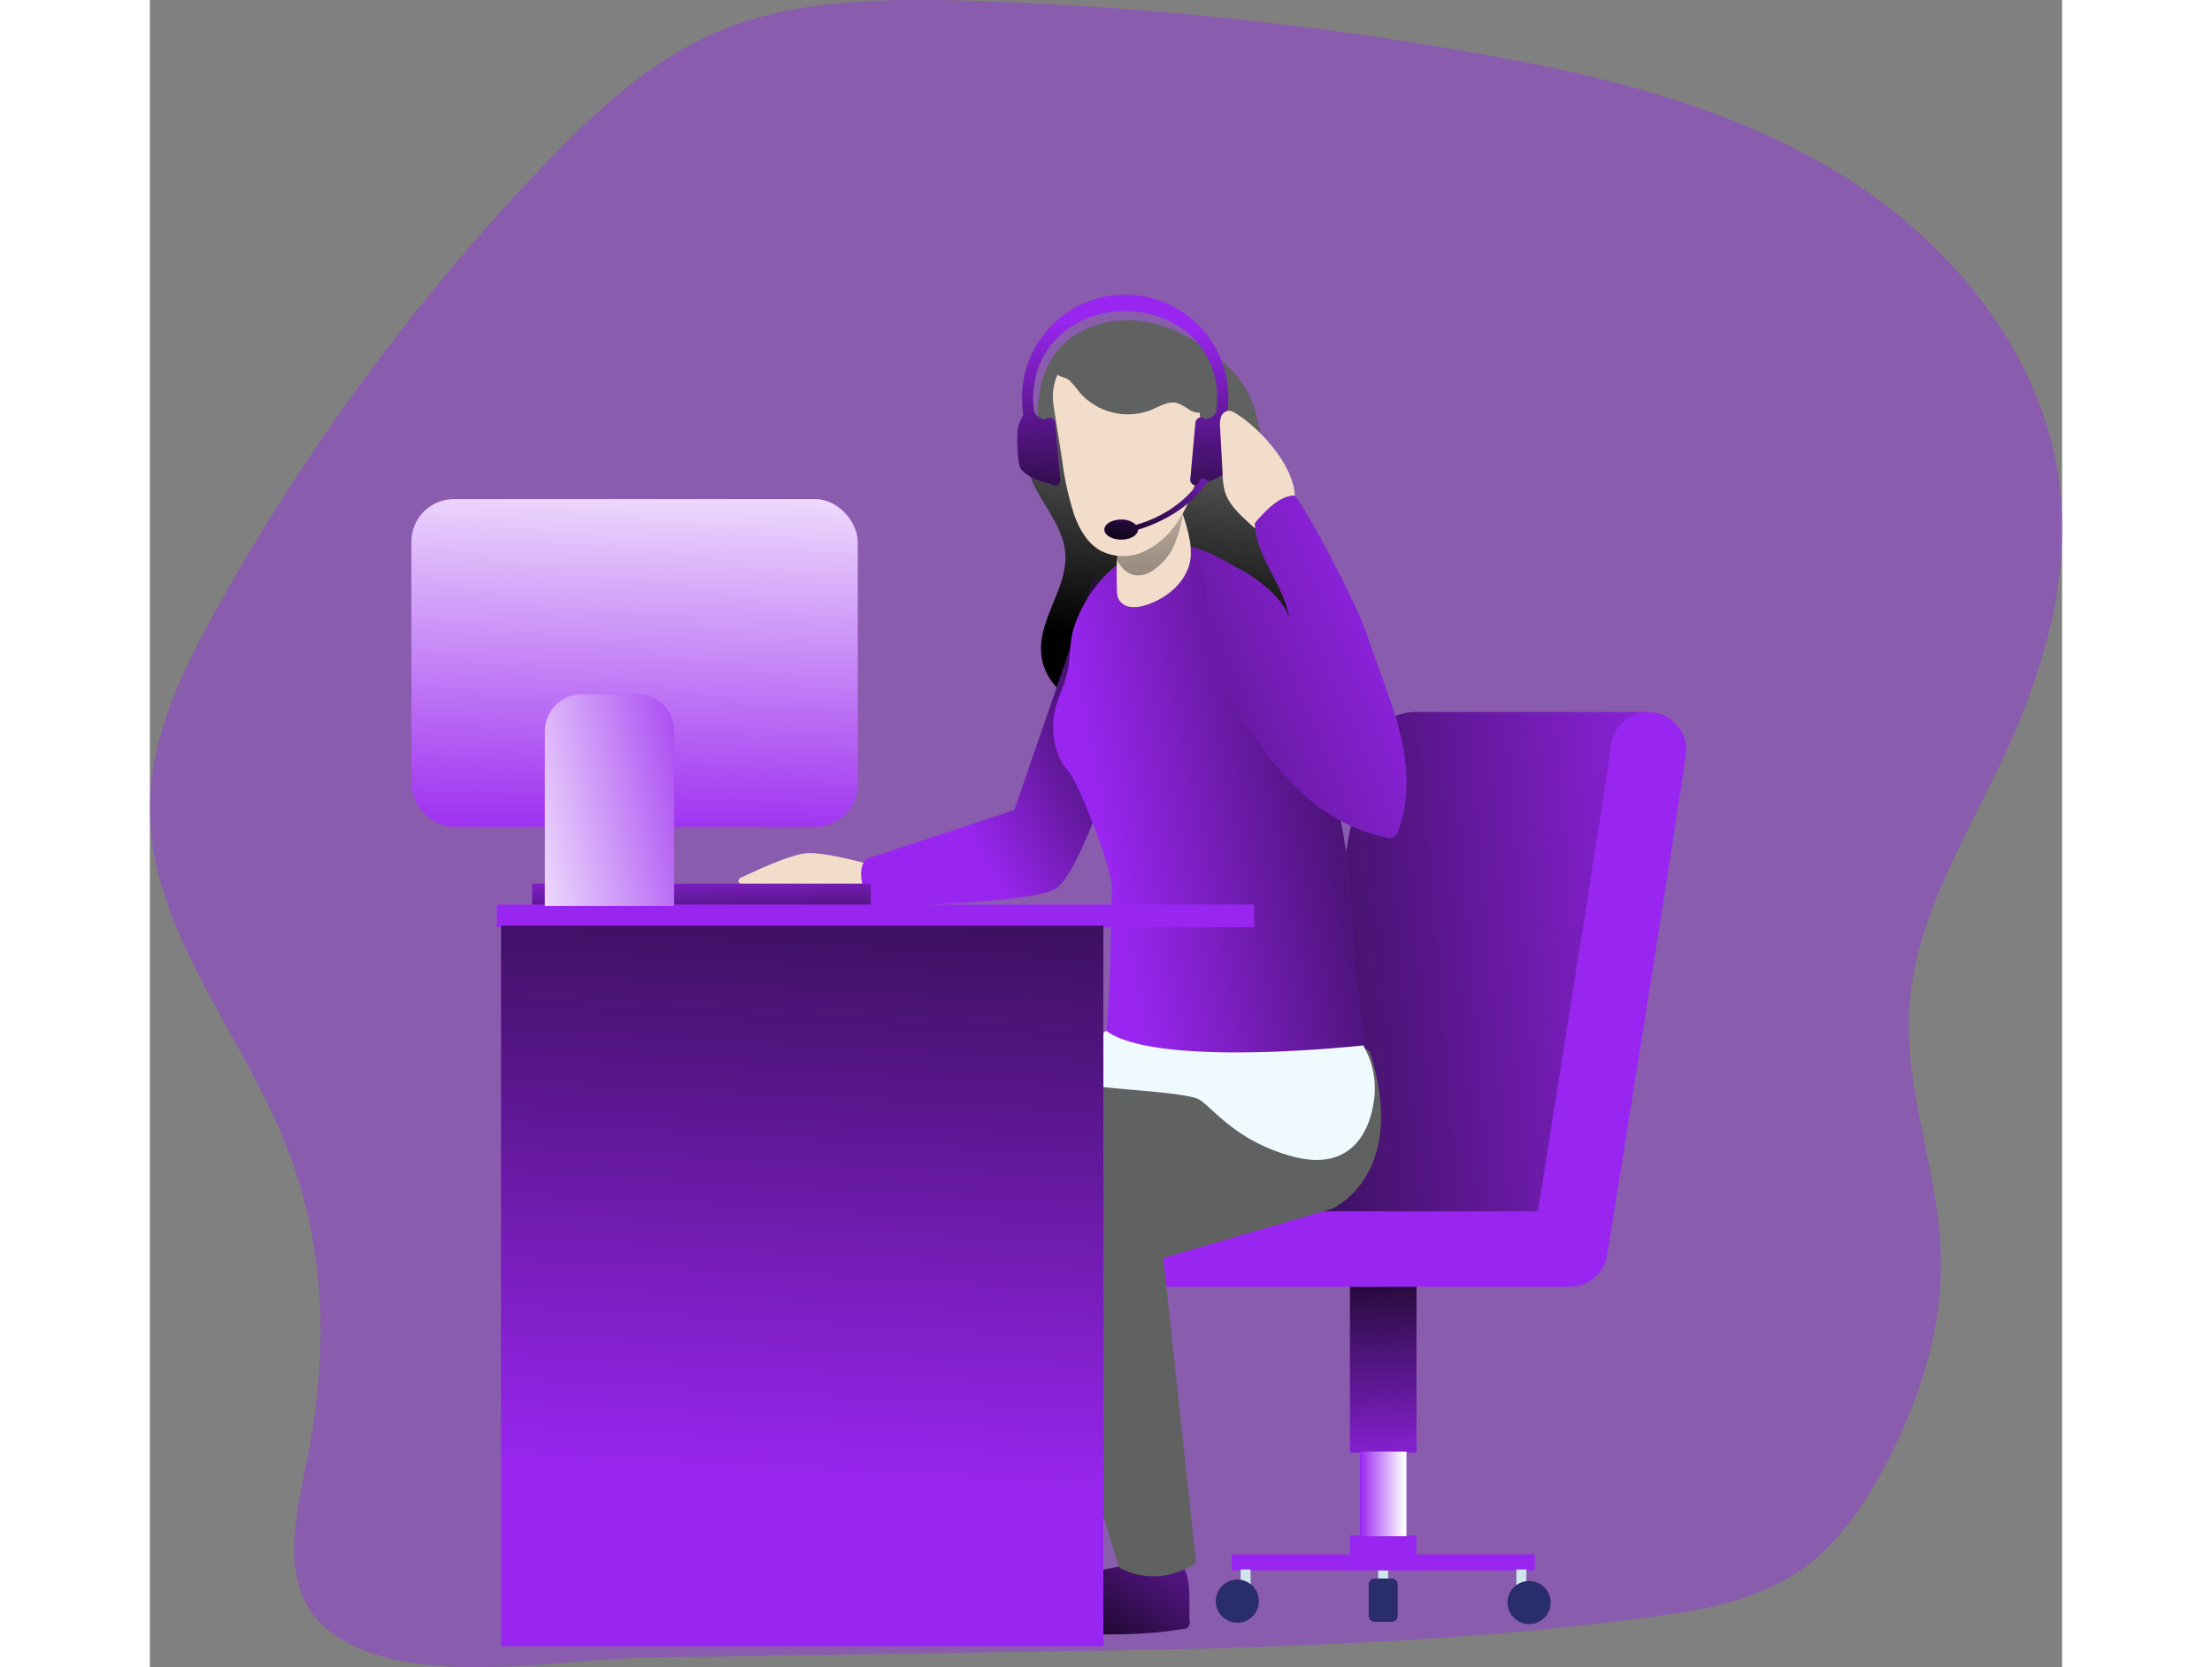 <svg id="Layer_1" data-name="Layer 1" xmlns="http://www.w3.org/2000/svg" xmlns:xlink="http://www.w3.org/1999/xlink" viewBox="0 0 461.89 402.7" width="406" height="306" class="illustration styles_illustrationTablet__1DWOa"><rect x="0" y="0" width="461.89" height="402.7" fill="#808080" stroke="none"/><defs><linearGradient id="linear-gradient" x1="291.45" y1="352.16" x2="249.14" y2="410.85" gradientUnits="userSpaceOnUse"><stop offset="0" stop-color="#010101" stop-opacity="0"></stop><stop offset="0.95" stop-color="#010101"></stop></linearGradient><linearGradient id="linear-gradient-2" x1="285.83" y1="107.59" x2="279.01" y2="160.49" xlink:href="#linear-gradient"></linearGradient><linearGradient id="linear-gradient-3" x1="328.84" y1="361.64" x2="326.11" y2="292.7" gradientTransform="translate(655.31 663.52) rotate(180)" xlink:href="#linear-gradient"></linearGradient><linearGradient id="linear-gradient-4" x1="322.03" y1="362.75" x2="333.28" y2="362.75" gradientTransform="translate(655.31 725.51) rotate(180)" gradientUnits="userSpaceOnUse"><stop offset="0" stop-color="#fff" stop-opacity="0"></stop><stop offset="0.95" stop-color="#fff"></stop></linearGradient><linearGradient id="linear-gradient-5" x1="411.6" y1="231.93" x2="232.1" y2="246.94" xlink:href="#linear-gradient"></linearGradient><linearGradient id="linear-gradient-6" x1="223.12" y1="195.79" x2="292.4" y2="157.23" xlink:href="#linear-gradient"></linearGradient><linearGradient id="linear-gradient-7" x1="259.55" y1="203.21" x2="375.57" y2="180.69" xlink:href="#linear-gradient"></linearGradient><linearGradient id="linear-gradient-8" x1="133" y1="207.94" x2="133.76" y2="235.58" xlink:href="#linear-gradient"></linearGradient><linearGradient id="linear-gradient-9" x1="154.99" y1="357.57" x2="167.96" y2="120.74" xlink:href="#linear-gradient"></linearGradient><linearGradient id="linear-gradient-10" x1="115.65" y1="206.1" x2="119.06" y2="95.54" gradientTransform="matrix(1, 0, 0, 1, 0, 0)" xlink:href="#linear-gradient-4"></linearGradient><linearGradient id="linear-gradient-11" x1="141.78" y1="187.74" x2="77.03" y2="201.05" gradientTransform="matrix(1, 0, 0, 1, 0, 0)" xlink:href="#linear-gradient-4"></linearGradient><linearGradient id="linear-gradient-12" x1="270.39" y1="101.64" x2="271.75" y2="210.16" xlink:href="#linear-gradient"></linearGradient><linearGradient id="linear-gradient-13" x1="266.88" y1="80.44" x2="263.47" y2="142.21" xlink:href="#linear-gradient"></linearGradient><linearGradient id="linear-gradient-14" x1="275.79" y1="108.63" x2="270.16" y2="137.29" xlink:href="#linear-gradient"></linearGradient><linearGradient id="linear-gradient-15" x1="341.48" y1="152.52" x2="175.12" y2="224.18" xlink:href="#linear-gradient"></linearGradient></defs><title>Customer services</title><path d="M235.07,401c52.21-.76,104.57-1.53,156.34-8.4,12.92-1.72,26.27-4,37-11.41,9.18-6.35,15.62-15.93,20.78-25.83,8-15.4,13.57-32.49,13.17-49.86-.46-20.21-8.86-39.84-7.63-60,1.34-21.72,13.54-41,22.75-60.69,9.61-20.55,16.29-43.25,13.54-65.77-3.91-32-26.78-59.44-54.48-76s-59.9-23.85-91.73-29.21A851,851,0,0,0,224.34,2C205,1.58,185,2,167.18,9.46,150.62,16.43,137.13,29,124.71,42A521.54,521.54,0,0,0,45.65,149.37c-8.11,14.62-15.68,30.3-15.9,47-.38,28.65,20.31,52.63,31.57,79C72,300.27,73.13,326.54,68,352.86c-3.51,18.12-9,37.42,11.32,46.77,19.87,9.15,50.38,2.94,71.48,2.63Z" transform="translate(-29.74 -1.91)" fill="#9926f0" opacity="0.4" style="isolation: isolate;"></path><path d="M280.85,393.36a1.53,1.53,0,0,1-1.54,2c-11.84,2-23.94,1.3-35.92.63-.92-5.2,3.23-10.11,8-12.36s10.19-2.65,15.28-4a34.91,34.91,0,0,1,6.49-1.51C282.49,377.38,280.54,386.92,280.85,393.36Z" transform="translate(-29.74 -1.91)" fill="#9926f0"></path><path d="M280.85,393.36a1.53,1.53,0,0,1-1.54,2c-11.84,2-23.94,1.3-35.92.63-.92-5.2,3.23-10.11,8-12.36s10.19-2.65,15.28-4a34.91,34.91,0,0,1,6.49-1.51C282.49,377.38,280.54,386.92,280.85,393.36Z" transform="translate(-29.74 -1.91)" fill="url(#linear-gradient)"></path><path d="M245,112.33c-1.24-8.59-1.73-18.17,3.48-25.11,4.22-5.62,11.61-8.32,18.62-7.92s13.65,3.56,19.23,7.82a30.81,30.81,0,0,1,7.95,8.43c7.43,12.41,1.75,30.55,11.65,41.1,3.49,3.72,8.45,5.81,12,9.48a18.54,18.54,0,0,1-11.74,31.38c-5.41.46-10.72-1.46-16.1-2.18-8.61-1.16-17.39.73-26-.24s-18-6.26-19-14.88,6.41-16.19,5.76-24.71c-.46-5.91-4.67-10.75-7.36-16s-3.3-12.92,1.72-16.1" transform="translate(-29.74 -1.91)" fill="#606161"></path><path d="M245,112.33c-1.24-8.59-1.73-18.17,3.48-25.11,4.22-5.62,11.61-8.32,18.62-7.92s13.65,3.56,19.23,7.82a30.81,30.81,0,0,1,7.95,8.43c7.43,12.41,1.75,30.55,11.65,41.1,3.49,3.72,8.45,5.81,12,9.48a18.54,18.54,0,0,1-11.74,31.38c-5.41.46-10.72-1.46-16.1-2.18-8.61-1.16-17.39.73-26-.24s-18-6.26-19-14.88,6.41-16.19,5.76-24.71c-.46-5.91-4.67-10.75-7.36-16s-3.3-12.92,1.72-16.1" transform="translate(-29.74 -1.91)" fill="url(#linear-gradient-2)"></path><rect x="326.45" y="381.12" width="2.41" height="3.87" transform="translate(625.56 764.2) rotate(-180)" fill="#cce8ec"></rect><rect x="319.62" y="310.75" width="16.07" height="42.01" transform="translate(625.56 661.61) rotate(-180)" fill="#9926f0"></rect><rect x="319.62" y="310.75" width="16.07" height="42.01" transform="translate(625.56 661.61) rotate(-180)" fill="url(#linear-gradient-3)"></rect><rect x="319.62" y="372.74" width="16.07" height="7.85" transform="translate(625.56 751.42) rotate(-180)" fill="#9926f0"></rect><rect x="322.03" y="352.54" width="11.25" height="20.43" transform="translate(625.56 723.6) rotate(-180)" fill="#9926f0"></rect><rect x="322.03" y="352.54" width="11.25" height="20.43" transform="translate(625.56 723.6) rotate(-180)" fill="url(#linear-gradient-4)"></rect><rect x="291.03" y="377.33" width="73.24" height="3.9" transform="translate(625.56 756.66) rotate(-180)" fill="#9926f0"></rect><rect x="324.14" y="383.18" width="7.02" height="10.45" rx="1.41" transform="translate(625.56 774.91) rotate(-180)" fill="#2a2d6b"></rect><rect x="359.8" y="381" width="2.41" height="5.28" transform="translate(692.28 765.38) rotate(-180)" fill="#cce8ec"></rect><rect x="263.46" y="379.1" width="2.41" height="5.28" fill="#cce8ec"></rect><circle cx="333.15" cy="387.08" r="5.21" fill="#2a2d6b"></circle><circle cx="262.67" cy="386.74" r="5.21" fill="#2a2d6b"></circle><path d="M391.74,173.89h-56.3a12.61,12.61,0,0,0-12.39,10.28l-22.78,121.5,65.54-5.46Z" transform="translate(-29.74 -1.91)" fill="#9926f0"></path><path d="M391.74,173.89h-56.3a12.61,12.61,0,0,0-12.39,10.28l-22.78,121.5,65.54-5.46Z" transform="translate(-29.74 -1.91)" fill="url(#linear-gradient-5)"></path><path d="M312.08,303.62a9.11,9.11,0,0,1,9.11-9.11H365c7.23-45.33,17.08-107.44,17.65-112.21a9.11,9.11,0,0,1,18.19.69c0,.92,0,2.62-19.08,122.06a9.11,9.11,0,0,1-9,7.67H321.19A9.11,9.11,0,0,1,312.08,303.62ZM382.64,183c0-.2,0-.41,0-.61A5,5,0,0,0,382.64,183Z" transform="translate(-29.74 -1.91)" fill="#9926f0"></path><path d="M266.19,312.72h61.07a9.11,9.11,0,0,0,0-18.21H266.19a9.11,9.11,0,1,0,0,18.21Z" transform="translate(-29.74 -1.91)" fill="#9926f0"></path><path d="M324.42,255.94s-83.17,31.16-83.56,32.58c-2.68,10,23,92,23,92s8.55,5.47,18.61-1.09l-7.95-73.67,40.74-11.87S334,285.84,324.42,255.94Z" transform="translate(-29.74 -1.91)" fill="#606161"></path><path d="M269.61,254.41s-58,27.36-57.49,28.75,11.24,89.51,11.24,89.51,7.7,5.19,18.53,0l1.7-74.07,70.09-10.07s6.9-10.35,10.74-32.58C316.87,249.93,271.65,253.69,269.61,254.41Z" transform="translate(-29.74 -1.91)" fill="#606161"></path><path d="M204.66,211s-11.76-3.43-16.38-3-14.78,5.47-15.74,5.88-2.25,2.7,7,1.87,12.84,6.16,19.68,4.72,8.47-5.57,8.47-5.57" transform="translate(-29.74 -1.91)" fill="#f2ddca"></path><path d="M257.89,141.57l-19.35,56-35.7,11.79s-3.53,2.53,1,11.42c0,0,35.84-.32,44.15-3.94s22.36-56.41,22.36-56.41" transform="translate(-29.74 -1.91)" fill="#9926f0"></path><path d="M257.89,141.57l-19.35,56-35.7,11.79s-3.53,2.53,1,11.42c0,0,35.84-.32,44.15-3.94s22.36-56.41,22.36-56.41" transform="translate(-29.74 -1.91)" fill="url(#linear-gradient-6)"></path><path d="M294.26,145.27c4.93,6.2,8.54,13.95,11.74,20.62a140.81,140.81,0,0,1,13,44.47c1.06,9.18,1,18.57,2.06,27.92.17,1.45,3,17.83,1.79,18.35,0,0-19.06,6.83-47.93,7.22-3.09,0-13.44,1.62-15.29-1.74-1.17-2.12,1-8.88,1.15-11.22,1.17-13.61.92-20.59,1.33-34.24.15-5-8.07-25.62-10.38-28.23-3.05-3.44-4.15-8.31-3.72-12.89.38-4.14,2.57-7.48,3.38-11.41.75-3.57.39-7.06,1.57-10.68,3.91-11.87,14.6-21.79,27.81-19.5C287.84,135.17,289.89,139.78,294.26,145.27Z" transform="translate(-29.74 -1.91)" fill="#9926f0"></path><path d="M294.26,145.27c4.93,6.2,8.54,13.95,11.74,20.62a140.81,140.81,0,0,1,13,44.47c1.06,9.18,1,18.57,2.06,27.92.17,1.45,3,17.83,1.79,18.35,0,0-19.06,6.83-47.93,7.22-3.09,0-13.44,1.62-15.29-1.74-1.17-2.12,1-8.88,1.15-11.22,1.17-13.61.92-20.59,1.33-34.24.15-5-8.07-25.62-10.38-28.23-3.05-3.44-4.15-8.31-3.72-12.89.38-4.14,2.57-7.48,3.38-11.41.75-3.57.39-7.06,1.57-10.68,3.91-11.87,14.6-21.79,27.81-19.5C287.84,135.17,289.89,139.78,294.26,145.27Z" transform="translate(-29.74 -1.91)" fill="url(#linear-gradient-7)"></path><path d="M260.74,250.89s-13.53,9.62-9.62,11.95c3.58,2.14,28.84,2.49,32.23,4.74s9.11,10.21,22.71,13.74,18.37-5.84,19.36-13.74a20.4,20.4,0,0,0-2.61-13.16S273,260,260.74,250.89Z" transform="translate(-29.74 -1.91)" fill="#effaff"></path><rect x="92.33" y="213.44" width="81.79" height="5.38" fill="#9926f0"></rect><rect x="92.33" y="213.44" width="81.79" height="5.38" fill="url(#linear-gradient-8)"></rect><rect x="83.8" y="218.49" width="182.91" height="5.46" fill="#9926f0"></rect><rect x="84.82" y="223.59" width="145.49" height="174.06" fill="#9926f0"></rect><rect x="84.82" y="223.59" width="145.49" height="174.06" fill="url(#linear-gradient-9)"></rect><rect x="63.15" y="120.55" width="107.84" height="79.17" rx="10.31" fill="#9926f0"></rect><rect x="63.15" y="120.55" width="107.84" height="79.17" rx="10.31" fill="url(#linear-gradient-10)"></rect><path d="M104.34,167.65h13.34a8.94,8.94,0,0,1,8.94,8.94v42.24a0,0,0,0,1,0,0H95.4a0,0,0,0,1,0,0V176.59A8.94,8.94,0,0,1,104.34,167.65Z" fill="#9926f0"></path><path d="M104.34,167.65h13.34a8.94,8.94,0,0,1,8.94,8.94v42.24a0,0,0,0,1,0,0H95.4a0,0,0,0,1,0,0V176.59A8.94,8.94,0,0,1,104.34,167.65Z" fill="url(#linear-gradient-11)"></path><path d="M263.33,144.46a5.42,5.42,0,0,0,.32,2,3.75,3.75,0,0,0,2.92,2.05,8.32,8.32,0,0,0,3.66-.43c5.35-1.63,10.3-5.93,10.9-11.49a16.54,16.54,0,0,0-.38-5,36.69,36.69,0,0,0-2.33-7.46c-1-2.25-2.48-4.63-4.89-5.05s-4.88,1.58-6.34,3.73C263,128.89,263.16,137.36,263.33,144.46Z" transform="translate(-29.74 -1.91)" fill="#f2ddca"></path><path d="M277.7,132.2a14.42,14.42,0,0,1-6.05,7.73,6.31,6.31,0,0,1-3.69.95c-2.2-.22-3.93-2.07-4.8-4.1a16.09,16.09,0,0,1-1.12-5.72,18.34,18.34,0,0,1,2.1-10.13c1.77-3,5-5.3,8.53-5.22C281.63,115.92,279.73,126.66,277.7,132.2Z" transform="translate(-29.74 -1.91)" fill="url(#linear-gradient-12)"></path><path d="M248,99.78,250.09,113A71.73,71.73,0,0,0,253,126.26c1.24,3.43,3.15,6.83,6.32,8.63a11.92,11.92,0,0,0,10.35.31,19.36,19.36,0,0,0,8.05-6.88c5.07-7.21,6.47-16.47,5.73-25.25-.43-5.17-1.65-10.47-4.85-14.55a17.65,17.65,0,0,0-16-6.44C254.09,83.28,246.69,91.18,248,99.78Z" transform="translate(-29.74 -1.91)" fill="#f2ddca"></path><path d="M291.14,104.77a14.31,14.31,0,0,0-1.21-2.75,25.78,25.78,0,0,0,.31-4,24.92,24.92,0,1,0-49.84,0,25.86,25.86,0,0,0,.33,4.06,15.22,15.22,0,0,0-1.18,2.71c-.58,1.58-.21,9.22.51,10.26,1.32,1.91,4.9,3.4,7.18,3.69a1.39,1.39,0,0,0,1.16.45,1.34,1.34,0,0,0,1.24-1.45l-1.25-13.74a1.36,1.36,0,0,0-1.49-1.2,1.41,1.41,0,0,0-.86.42l-.37,0a3.47,3.47,0,0,1-2.31-1.77,22.26,22.26,0,0,1-.27-3.39c0-12.46,9.95-21,22.23-21s22.23,8.56,22.23,21a21.43,21.43,0,0,1-.27,3.42,3.46,3.46,0,0,1-2.26,1.67l-.37,0a1.37,1.37,0,0,0-2.35.78l-1.25,13.74a1.35,1.35,0,0,0,1.24,1.45,1.39,1.39,0,0,0,1.16-.45c2.28-.29,5.86-1.78,7.18-3.69C291.35,114,291.73,106.35,291.14,104.77Z" transform="translate(-29.74 -1.91)" fill="#9926f0"></path><path d="M291.14,104.77a14.31,14.31,0,0,0-1.21-2.75,25.78,25.78,0,0,0,.31-4,24.92,24.92,0,1,0-49.84,0,25.86,25.86,0,0,0,.33,4.06,15.22,15.22,0,0,0-1.18,2.71c-.58,1.58-.21,9.22.51,10.26,1.32,1.91,4.9,3.4,7.18,3.69a1.39,1.39,0,0,0,1.16.45,1.34,1.34,0,0,0,1.24-1.45l-1.25-13.74a1.36,1.36,0,0,0-1.49-1.2,1.41,1.41,0,0,0-.86.42l-.37,0a3.47,3.47,0,0,1-2.31-1.77,22.26,22.26,0,0,1-.27-3.39c0-12.46,9.95-21,22.23-21s22.23,8.56,22.23,21a21.43,21.43,0,0,1-.27,3.42,3.46,3.46,0,0,1-2.26,1.67l-.37,0a1.37,1.37,0,0,0-2.35.78l-1.25,13.74a1.35,1.35,0,0,0,1.24,1.45,1.39,1.39,0,0,0,1.16-.45c2.28-.29,5.86-1.78,7.18-3.69C291.35,114,291.73,106.35,291.14,104.77Z" transform="translate(-29.74 -1.91)" fill="url(#linear-gradient-13)"></path><path d="M285.3,118c-1.49-1.16-2,0-2,0-.8,1.43-5.4,7.85-15.37,10.71a4.89,4.89,0,0,0-3.57-1.28c-2.24,0-4.05,1.07-4.05,2.39s1.81,2.4,4.05,2.4,4-1.06,4.05-2.38C271.9,128.77,280.6,125.53,285.3,118Z" transform="translate(-29.74 -1.91)" fill="#9926f0"></path><path d="M285.3,118c-1.49-1.16-2,0-2,0-.8,1.43-5.4,7.85-15.37,10.71a4.89,4.89,0,0,0-3.57-1.28c-2.24,0-4.05,1.07-4.05,2.39s1.81,2.4,4.05,2.4,4-1.06,4.05-2.38C271.9,128.77,280.6,125.53,285.3,118Z" transform="translate(-29.74 -1.91)" fill="url(#linear-gradient-14)"></path><path d="M251.78,93.75a21.18,21.18,0,0,1,2.5,2.91,15.47,15.47,0,0,0,17.46,4.21c2-.86,4.1-2.19,6.19-1.59A14.76,14.76,0,0,1,281,101c1,.59,2.41.89,3.32.14a2.92,2.92,0,0,0,.86-2.22c.1-3.1-1.8-5.86-3.61-8.37a24,24,0,0,0-5.2-5.74,16.14,16.14,0,0,0-5.63-2.38A24.73,24.73,0,0,0,255.1,83.9a13.35,13.35,0,0,0-4.76,3.31c-.8.94-2.27,3.18-1.83,4.52S250.68,92.82,251.78,93.75Z" transform="translate(-29.74 -1.91)" fill="#606161"></path><path d="M292,101.74a3.13,3.13,0,0,0-1.76-.62,2.24,2.24,0,0,0-1.81,1.58,6.59,6.59,0,0,0-.19,2.51l.63,11.48a17.51,17.51,0,0,0,.48,3.75c.9,3.24,3.52,5.66,6,7.89a8.28,8.28,0,0,0,3.72,2.28,5.61,5.61,0,0,0,5.26-2.37C311.09,119.55,299.2,106.15,292,101.74Z" transform="translate(-29.74 -1.91)" fill="#f2ddca"></path><path d="M304.14,189.55c6.37,7.08,14.65,12.74,24,14.56a2.28,2.28,0,0,0,3.18-1.76c2.82-7.49,2.25-15.88.31-23.65s-5.16-15.15-7.65-22.76c-3-9.29-16.76-34.33-17.8-34.33-3.72,0-7.34,4.09-9.55,6.65.36,8.52,7.08,14.77,8.36,23.21-1-4.68-7.85-10-12.12-12.13-1.78-.9-9.46-5.74-11.09-4.59-1.27.89,3.66,6.86,3.37,8.39C282.08,159.28,293.75,178,304.14,189.55Z" transform="translate(-29.74 -1.91)" fill="#9926f0"></path><path d="M304.14,189.55c6.37,7.08,14.65,12.74,24,14.56a2.28,2.28,0,0,0,3.18-1.76c2.82-7.49,2.25-15.88.31-23.65s-5.16-15.15-7.65-22.76c-3-9.29-16.76-34.33-17.8-34.33-3.72,0-7.34,4.09-9.55,6.65.36,8.52,7.08,14.77,8.36,23.21-1-4.68-7.85-10-12.12-12.13-1.78-.9-9.46-5.74-11.09-4.59-1.27.89,3.66,6.86,3.37,8.39C282.08,159.28,293.75,178,304.14,189.55Z" transform="translate(-29.74 -1.91)" fill="url(#linear-gradient-15)"></path></svg>